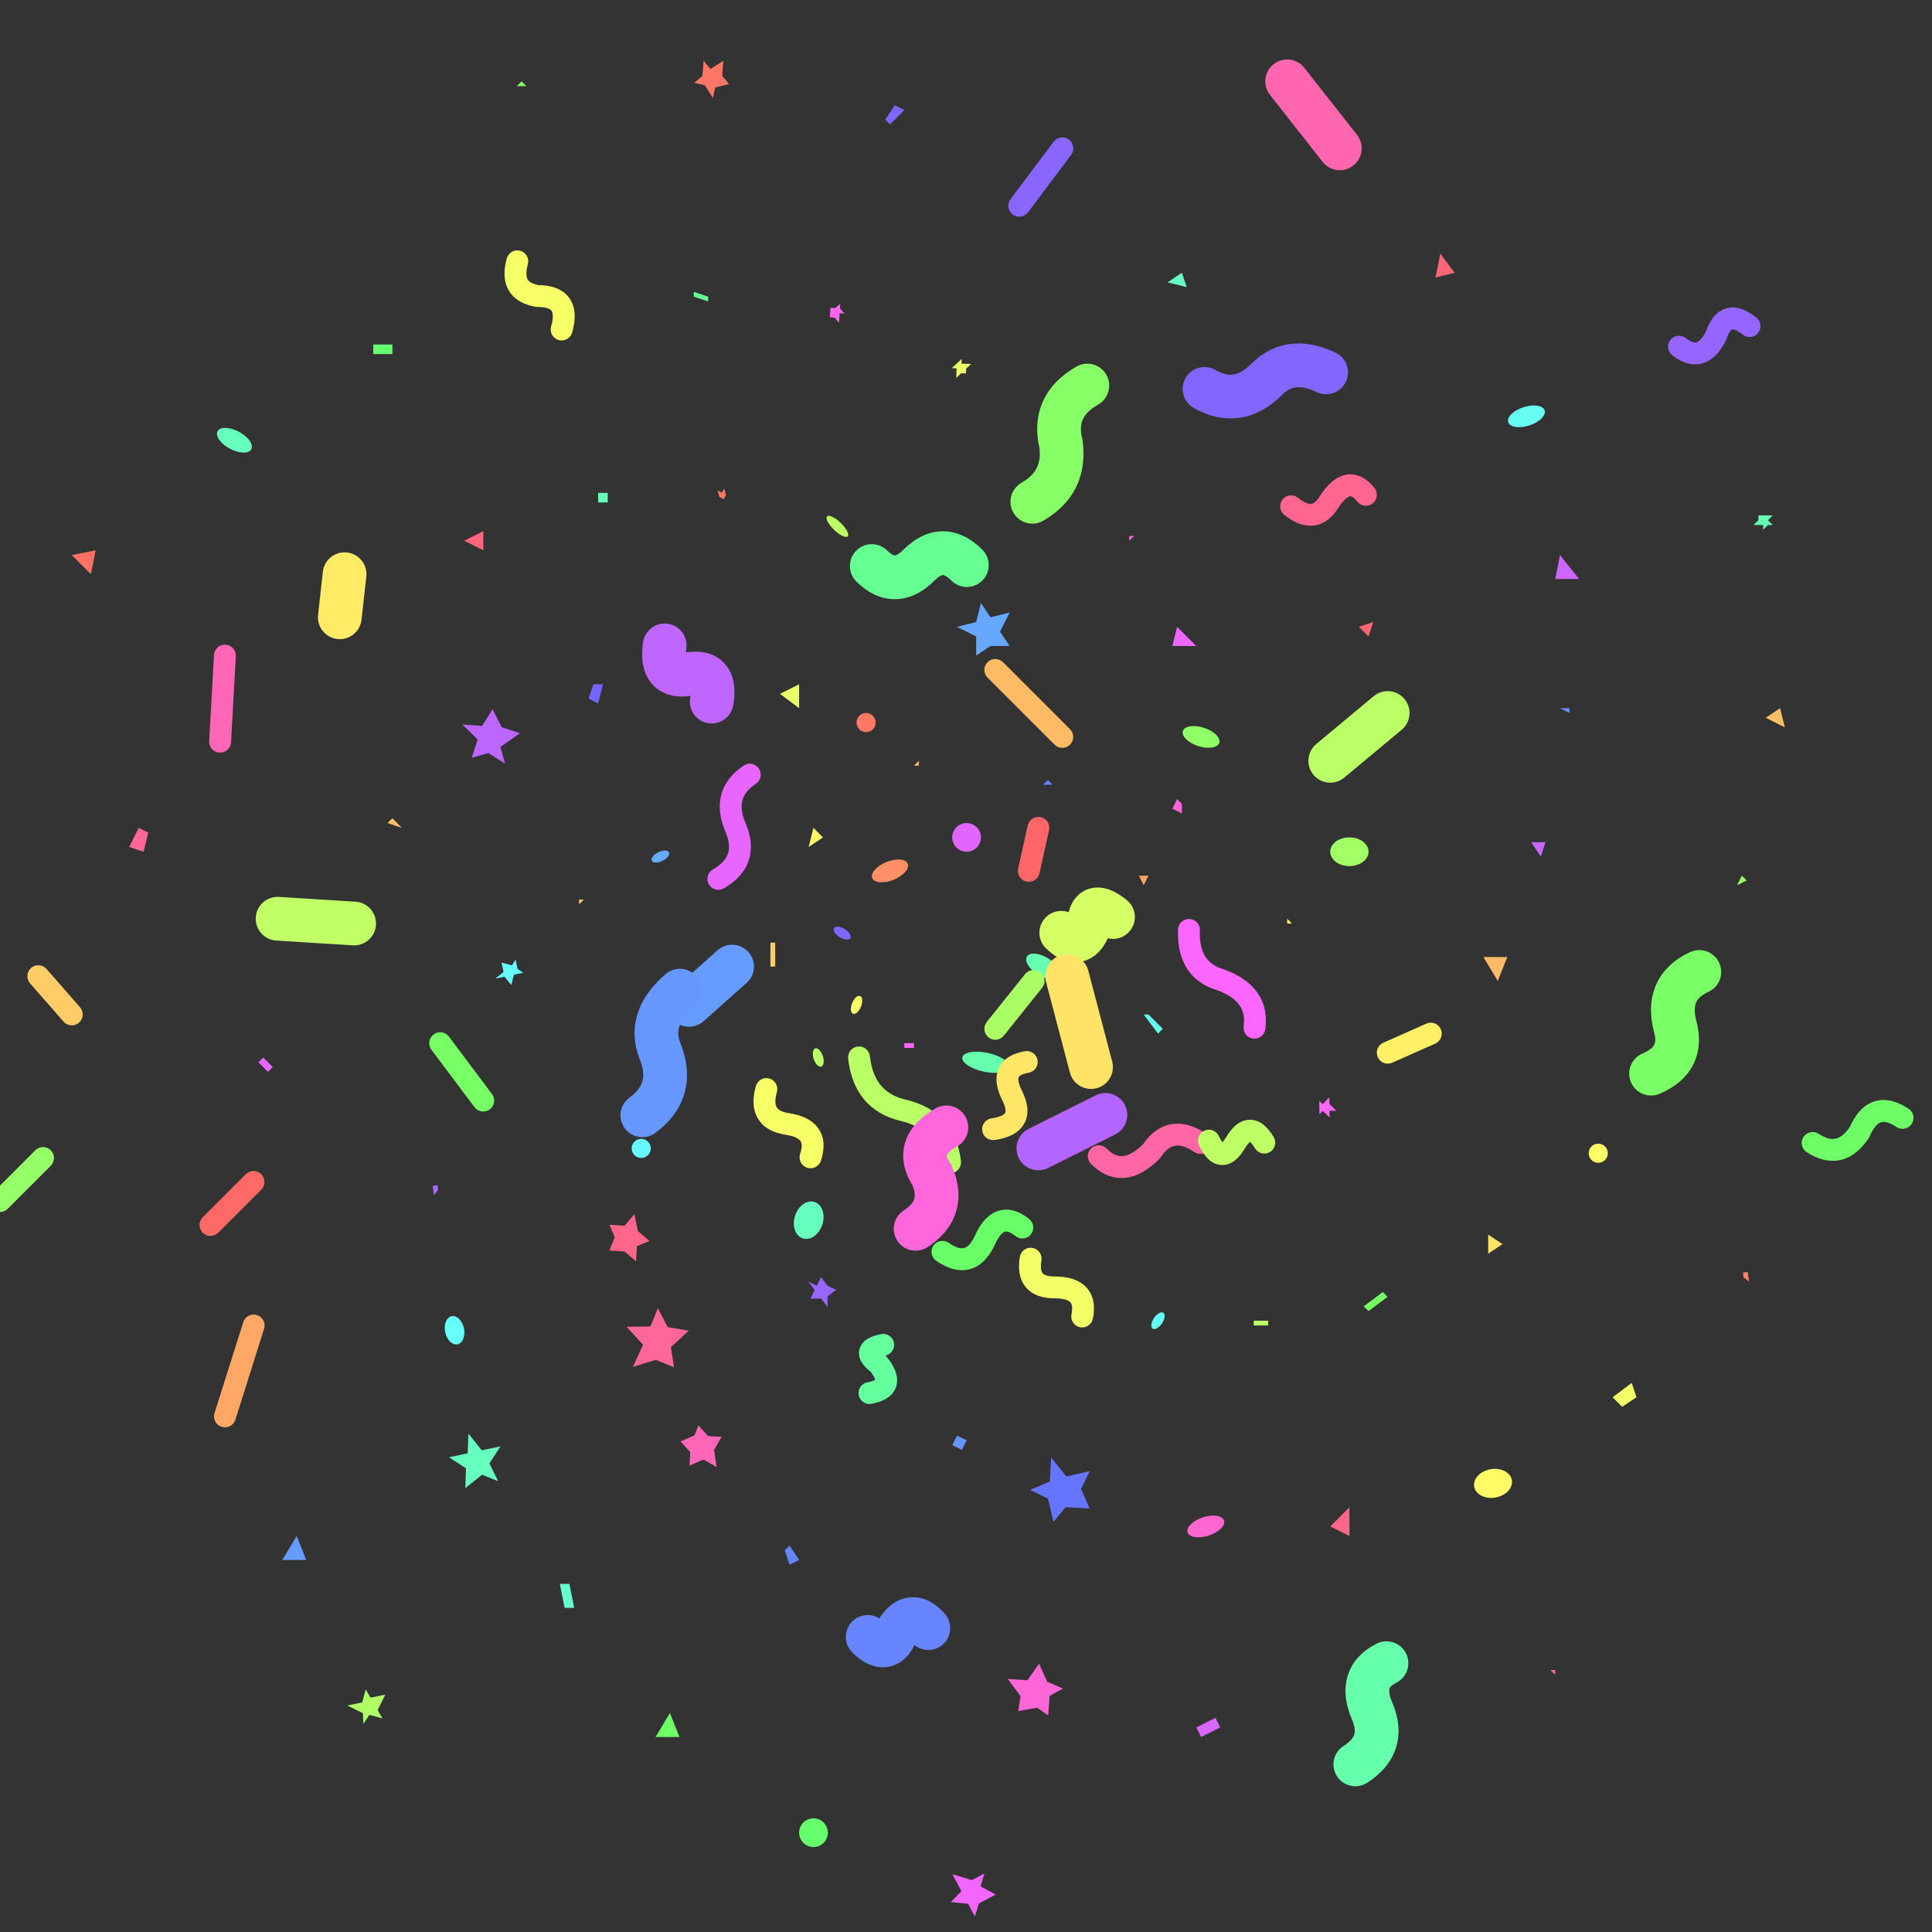 <svg width="120" height="120" viewBox="0 0 120 120" fill="none" xmlns="http://www.w3.org/2000/svg" xmlns:xlink="http://www.w3.org/1999/xlink">
<rect x="0" y="0" width="120" height="120" fill="#333333" stroke="none"/>
<path d="M64.794,60.631C65.451,60.631 65.983,60.365 65.983,60.036C65.983,59.708 65.451,59.442 64.794,59.442C64.138,59.442 63.606,59.708 63.606,60.036C63.606,60.365 64.138,60.631 64.794,60.631Z" transform="rotate(-328 64.794 60.036)" fill="#66FFB2"/>
<path d="M64.728,61.353C64.962,61.06 64.915,60.633 64.622,60.399C64.329,60.164 63.902,60.212 63.668,60.505L64.728,61.353ZM61.29,63.477C61.056,63.77 61.103,64.197 61.396,64.431C61.689,64.665 62.116,64.618 62.35,64.325L61.29,63.477ZM63.668,60.505L61.29,63.477L62.35,64.325L64.728,61.353L63.668,60.505Z" fill="#ABFF66"/>
<path d="M61.228,66.575C62.049,66.575 62.714,66.309 62.714,65.981C62.714,65.653 62.049,65.386 61.228,65.386C60.408,65.386 59.742,65.653 59.742,65.981C59.742,66.309 60.408,66.575 61.228,66.575Z" transform="rotate(12 61.228 65.981)" fill="#66FFAD"/>
<rect  x="56.172" y="64.793" width="0.594" height="0.297" fill="#FF66FA"/>
<path d="M53.203,62.712C53.531,62.712 53.797,62.579 53.797,62.415C53.797,62.251 53.531,62.118 53.203,62.118C52.875,62.118 52.609,62.251 52.609,62.415C52.609,62.579 52.875,62.712 53.203,62.712Z" transform="rotate(-248 53.203 62.415)" fill="#F5FF66"/>
<path d="M52.31,58.255C52.638,58.255 52.904,58.122 52.904,57.957C52.904,57.793 52.638,57.66 52.31,57.66C51.981,57.66 51.715,57.793 51.715,57.957C51.715,58.122 51.981,58.255 52.31,58.255Z" transform="rotate(32 52.31 57.957)" fill="#8066FF"/>
<path d="M55.28,54.687C55.937,54.687 56.469,54.421 56.469,54.093C56.469,53.765 55.937,53.499 55.28,53.499C54.623,53.499 54.091,53.765 54.091,54.093C54.091,54.421 54.623,54.687 55.28,54.687Z" transform="rotate(158 55.28 54.093)" fill="#FF8F66"/>
<path d="M60.036,52.904C60.529,52.904 60.928,52.504 60.928,52.012C60.928,51.52 60.529,51.12 60.036,51.12C59.544,51.12 59.145,51.52 59.145,52.012C59.145,52.504 59.544,52.904 60.036,52.904Z" transform="rotate(286 60.036 52.012)" fill="#E066FF"/>
<path d="M65.159,51.565C65.241,51.199 65.01,50.837 64.644,50.755C64.278,50.674 63.915,50.905 63.834,51.271L65.159,51.565ZM63.24,53.946C63.158,54.312 63.389,54.674 63.755,54.756C64.121,54.837 64.484,54.606 64.565,54.24L63.24,53.946ZM63.834,51.271L63.24,53.946L64.565,54.24L65.159,51.565L63.834,51.271Z" fill="#FF6669"/>
<path d="M66.866,56.963C66.329,56.44 65.469,56.451 64.946,56.988C64.422,57.524 64.433,58.384 64.97,58.907L66.866,56.963ZM67.645,57.553L68.905,58.058L69.002,57.815L69.002,57.553L67.645,57.553ZM68.283,58.019C68.868,58.488 69.723,58.393 70.191,57.807C70.659,57.222 70.565,56.367 69.979,55.899L68.283,58.019ZM64.97,58.907C65.422,59.348 66.214,59.938 67.209,59.718C68.193,59.5 68.671,58.642 68.905,58.058L66.384,57.049C66.319,57.212 66.278,57.257 66.289,57.244C66.309,57.221 66.417,57.112 66.623,57.066C66.831,57.02 66.979,57.074 67.015,57.091C67.039,57.101 66.988,57.082 66.866,56.963L64.97,58.907ZM69.002,57.553C69.002,57.328 69.029,57.269 69.016,57.304C68.999,57.352 68.88,57.63 68.52,57.774C68.359,57.839 68.214,57.846 68.117,57.839C68.07,57.835 68.034,57.828 68.012,57.822C67.99,57.816 67.978,57.811 67.976,57.811C67.976,57.811 68.003,57.822 68.06,57.858C68.116,57.893 68.19,57.945 68.283,58.019L69.979,55.899C69.68,55.66 69.345,55.434 68.985,55.29C68.634,55.149 68.089,55.021 67.512,55.252C66.905,55.495 66.6,55.996 66.459,56.391C66.323,56.773 66.287,57.184 66.287,57.553L69.002,57.553Z" fill="#D6FF66"/>
<path d="M66.454,66.624C66.645,67.349 67.388,67.782 68.113,67.591C68.838,67.401 69.271,66.658 69.08,65.933L66.454,66.624ZM67.594,60.286C67.403,59.561 66.661,59.127 65.936,59.318C65.211,59.509 64.777,60.252 64.968,60.977L67.594,60.286ZM69.08,65.933L67.594,60.286L64.968,60.977L66.454,66.624L69.08,65.933Z" fill="#FFE366"/>
<path d="M63.89,66.631C64.26,66.567 64.507,66.216 64.444,65.846C64.38,65.477 64.029,65.229 63.659,65.293L63.89,66.631ZM61.584,69.464C61.213,69.517 60.955,69.861 61.008,70.232C61.061,70.603 61.405,70.861 61.776,70.808L61.584,69.464ZM63.659,65.293C62.974,65.411 62.313,65.708 62.026,66.371C61.752,67.004 61.938,67.713 62.261,68.359L63.476,67.752C63.204,67.209 63.244,66.975 63.272,66.91C63.288,66.875 63.377,66.72 63.89,66.631L63.659,65.293ZM62.261,68.359C62.525,68.887 62.454,69.084 62.428,69.131C62.391,69.195 62.22,69.373 61.584,69.464L61.776,70.808C62.526,70.701 63.247,70.433 63.607,69.804C63.976,69.157 63.806,68.413 63.476,67.752L62.261,68.359Z" fill="#FFE666"/>
<path d="M58.337,72.274C58.38,72.647 58.717,72.914 59.09,72.871C59.462,72.828 59.729,72.491 59.686,72.119L58.337,72.274ZM56.03,68.945L55.866,69.604L55.883,69.608L56.03,68.945ZM54.03,65.601C53.989,65.228 53.653,64.96 53.281,65.001C52.908,65.042 52.639,65.378 52.681,65.751L54.03,65.601ZM59.686,72.119C59.571,71.122 59.226,70.265 58.614,69.596C58.002,68.929 57.172,68.503 56.178,68.282L55.883,69.608C56.672,69.783 57.231,70.097 57.613,70.514C57.994,70.93 58.248,71.5 58.337,72.274L59.686,72.119ZM56.195,68.287C55.521,68.118 55.037,67.815 54.698,67.401C54.355,66.982 54.119,66.398 54.03,65.601L52.681,65.751C52.79,66.737 53.099,67.59 53.647,68.26C54.2,68.936 54.955,69.376 55.866,69.604L56.195,68.287Z" fill="#BAFF66"/>
<path d="M50.823,65.981C51.151,65.981 51.417,65.848 51.417,65.684C51.417,65.519 51.151,65.386 50.823,65.386C50.494,65.386 50.228,65.519 50.228,65.684C50.228,65.848 50.494,65.981 50.823,65.981Z" transform="rotate(-288 50.823 65.684)" fill="#BDFF66"/>
<rect  x="47.852" y="58.551" width="0.297" height="1.486" fill="#FFCC66"/>
<path d="M51.118,52.012L50.227,52.607L50.524,51.418L51.118,52.012Z" fill="#FFF766"/>
<path d="M56.77,47.554L57.067,47.257L57.067,47.554L56.77,47.554Z" fill="#FFBF66"/>
<path d="M65.086,48.445L65.383,48.743L64.789,48.743L65.086,48.445Z" fill="#6680FF"/>
<path d="M71.333,54.39L71.035,54.984L70.738,54.39L71.333,54.39Z" fill="#FFA166"/>
<path d="M72.224,63.901L71.927,64.199L71.035,63.01L71.332,63.01L72.224,63.901Z" fill="#66FFED"/>
<path d="M63.889,70.116C63.218,70.451 62.946,71.267 63.282,71.938C63.617,72.608 64.433,72.88 65.103,72.545L63.889,70.116ZM69.264,70.464C69.935,70.129 70.207,69.313 69.871,68.643C69.536,67.972 68.721,67.7 68.05,68.036L69.264,70.464ZM65.103,72.545L69.264,70.464L68.05,68.036L63.889,70.116L65.103,72.545Z" fill="#B366FF"/>
<path d="M56.129,75.187C55.501,75.597 55.324,76.439 55.734,77.067C56.145,77.694 56.986,77.871 57.614,77.461L56.129,75.187ZM57.89,72.996L59.138,72.461L59.089,72.346L59.02,72.242L57.89,72.996ZM59.455,71.202C60.106,70.83 60.332,70.001 59.96,69.35C59.588,68.699 58.759,68.473 58.108,68.845L59.455,71.202ZM57.614,77.461C58.433,76.926 59.091,76.208 59.379,75.265C59.668,74.321 59.523,73.359 59.138,72.461L56.642,73.53C56.851,74.019 56.833,74.305 56.783,74.471C56.732,74.638 56.583,74.89 56.129,75.187L57.614,77.461ZM59.02,72.242C58.889,72.046 58.84,71.913 58.824,71.84C58.809,71.777 58.817,71.756 58.819,71.751C58.825,71.731 58.904,71.517 59.455,71.202L58.108,68.845C57.272,69.322 56.509,70 56.218,70.971C55.913,71.986 56.23,72.953 56.76,73.749L59.02,72.242Z" fill="#FF66DB"/>
<path d="M48.254,67.827C48.356,67.467 48.146,67.091 47.786,66.989C47.425,66.887 47.05,67.097 46.948,67.458L48.254,67.827ZM48.857,69.804L48.745,70.474L48.761,70.477L48.857,69.804ZM49.699,71.67C49.58,72.026 49.772,72.41 50.128,72.529C50.484,72.648 50.868,72.455 50.987,72.1L49.699,71.67ZM46.948,67.458C46.749,68.161 46.722,68.868 47.064,69.456C47.414,70.059 48.043,70.357 48.745,70.474L48.968,69.135C48.481,69.054 48.307,68.893 48.238,68.774C48.161,68.642 48.101,68.367 48.254,67.827L46.948,67.458ZM48.761,70.477C49.384,70.566 49.628,70.745 49.716,70.868C49.786,70.966 49.862,71.18 49.699,71.67L50.987,72.1C51.22,71.401 51.246,70.674 50.821,70.079C50.413,69.508 49.717,69.242 48.953,69.132L48.761,70.477Z" fill="#F7FF66"/>
<path d="M46.374,61.052C46.934,60.554 46.985,59.696 46.487,59.135C45.988,58.575 45.13,58.524 44.57,59.022L46.374,61.052ZM41.895,61.4C41.334,61.898 41.284,62.756 41.782,63.317C42.28,63.877 43.138,63.928 43.699,63.43L41.895,61.4ZM44.57,59.022L41.895,61.4L43.699,63.43L46.374,61.052L44.57,59.022Z" fill="#669CFF"/>
<path d="M44.279,54.001C43.954,54.188 43.842,54.603 44.029,54.928C44.215,55.253 44.63,55.365 44.955,55.178L44.279,54.001ZM46.949,48.681C47.261,48.473 47.346,48.052 47.138,47.74C46.93,47.428 46.508,47.343 46.196,47.551L46.949,48.681ZM44.955,55.178C45.703,54.749 46.26,54.18 46.505,53.441C46.75,52.702 46.645,51.912 46.305,51.118L45.057,51.653C45.311,52.247 45.326,52.683 45.217,53.013C45.107,53.342 44.836,53.681 44.279,54.001L44.955,55.178ZM46.305,51.118C46.048,50.518 46.017,50.061 46.113,49.707C46.208,49.358 46.454,49.011 46.949,48.681L46.196,47.551C45.503,48.014 45.005,48.608 44.803,49.349C44.603,50.085 44.72,50.866 45.057,51.653L46.305,51.118Z" fill="#E866FF"/>
<path d="M53.795,45.474C54.124,45.474 54.39,45.208 54.39,44.879C54.39,44.551 54.124,44.285 53.795,44.285C53.467,44.285 53.201,44.551 53.201,44.879C53.201,45.208 53.467,45.474 53.795,45.474Z" transform="rotate(-76 53.795 44.879)" fill="#FF7866"/>
<path d="M62.3,41.129C62.035,40.864 61.605,40.864 61.34,41.129C61.075,41.394 61.075,41.824 61.34,42.089L62.3,41.129ZM65.501,46.25C65.766,46.516 66.196,46.516 66.461,46.25C66.726,45.985 66.726,45.555 66.461,45.29L65.501,46.25ZM61.34,42.089L65.501,46.25L66.461,45.29L62.3,41.129L61.34,42.089Z" fill="#FFBA66"/>
<path d="M73.411,50.526L72.816,50.229L73.114,49.634L73.411,49.931L73.411,50.526Z" fill="#FF66D9"/>
<path d="M74.526,57.784C74.54,57.409 74.247,57.094 73.872,57.08C73.498,57.067 73.183,57.359 73.169,57.734L74.526,57.784ZM75.836,60.863L76.075,60.227L76.049,60.217L76.023,60.21L75.836,60.863ZM77.245,63.739C77.192,64.11 77.45,64.454 77.821,64.507C78.192,64.56 78.536,64.302 78.589,63.931L77.245,63.739ZM73.169,57.734C73.135,58.66 73.299,59.487 73.727,60.156C74.163,60.836 74.827,61.28 75.65,61.515L76.023,60.21C75.459,60.049 75.098,59.778 74.87,59.423C74.636,59.058 74.499,58.531 74.526,57.784L73.169,57.734ZM75.598,61.498C76.312,61.766 76.747,62.094 76.989,62.441C77.221,62.773 77.324,63.187 77.245,63.739L78.589,63.931C78.708,63.096 78.563,62.321 78.101,61.662C77.65,61.018 76.946,60.554 76.075,60.227L75.598,61.498Z" fill="#FA66FF"/>
<path d="M74.181,71.555C74.491,71.766 74.913,71.685 75.124,71.375C75.334,71.064 75.254,70.642 74.943,70.432L74.181,71.555ZM71.515,71.516L71.995,71.996L72.043,71.948L72.08,71.892L71.515,71.516ZM68.726,71.333C68.461,71.068 68.031,71.068 67.766,71.333C67.501,71.598 67.501,72.028 67.766,72.293L68.726,71.333ZM74.943,70.432C74.244,69.957 73.502,69.697 72.757,69.825C72.003,69.954 71.409,70.451 70.951,71.139L72.08,71.892C72.414,71.392 72.724,71.208 72.986,71.163C73.256,71.116 73.641,71.189 74.181,71.555L74.943,70.432ZM71.035,71.036C70.496,71.575 70.066,71.777 69.745,71.806C69.454,71.832 69.122,71.729 68.726,71.333L67.766,72.293C68.361,72.888 69.069,73.231 69.868,73.158C70.636,73.088 71.346,72.645 71.995,71.996L71.035,71.036Z" fill="#FF66A6"/>
<path d="M58.92,77.192C58.612,76.979 58.189,77.057 57.976,77.365C57.763,77.674 57.841,78.097 58.15,78.31L58.92,77.192ZM61.123,77.136L61.73,77.44L61.739,77.422L61.747,77.404L61.123,77.136ZM63.076,76.775C63.369,77.009 63.796,76.962 64.031,76.669C64.265,76.376 64.217,75.949 63.925,75.715L63.076,76.775ZM58.15,78.31C58.787,78.749 59.487,79.008 60.187,78.842C60.895,78.674 61.389,78.123 61.73,77.44L60.516,76.833C60.263,77.339 60.028,77.484 59.873,77.521C59.711,77.56 59.414,77.532 58.92,77.192L58.15,78.31ZM61.747,77.404C62.024,76.758 62.273,76.557 62.401,76.509C62.475,76.481 62.667,76.447 63.076,76.775L63.925,75.715C63.343,75.25 62.644,74.968 61.925,75.238C61.261,75.487 60.816,76.128 60.499,76.869L61.747,77.404Z" fill="#69FF66"/>
<path d="M50.23,76.681C50.886,76.681 51.418,76.282 51.418,75.789C51.418,75.297 50.886,74.898 50.23,74.898C49.573,74.898 49.041,75.297 49.041,75.789C49.041,76.282 49.573,76.681 50.23,76.681Z" transform="rotate(-252 50.23 75.789)" fill="#66FFBF"/>
<path d="M39.092,68.183C38.488,68.629 38.361,69.479 38.806,70.082C39.252,70.685 40.102,70.813 40.705,70.367L39.092,68.183ZM41.04,65.395L42.311,64.918L42.3,64.889L42.288,64.86L41.04,65.395ZM43.113,62.562C43.682,62.074 43.748,61.217 43.26,60.648C42.772,60.078 41.915,60.012 41.345,60.5L43.113,62.562ZM40.705,70.367C41.561,69.735 42.21,68.932 42.503,67.937C42.796,66.943 42.685,65.915 42.311,64.918L39.769,65.872C39.989,66.46 39.986,66.872 39.898,67.171C39.81,67.469 39.592,67.814 39.092,68.183L40.705,70.367ZM42.288,64.86C42.101,64.425 42.097,64.088 42.189,63.788C42.289,63.462 42.547,63.047 43.113,62.562L41.345,60.5C40.524,61.204 39.89,62.027 39.594,62.99C39.29,63.978 39.384,64.979 39.792,65.93L42.288,64.86Z" fill="#6696FF"/>
<path d="M41.018,53.499C41.346,53.499 41.612,53.366 41.612,53.202C41.612,53.037 41.346,52.904 41.018,52.904C40.69,52.904 40.424,53.037 40.424,53.202C40.424,53.366 40.69,53.499 41.018,53.499Z" transform="rotate(334 41.018 53.202)" fill="#66ABFF"/>
<path d="M49.634,43.988L48.445,43.096L49.634,42.502L49.634,43.988Z" fill="#EBFF66"/>
<path d="M60.927,37.449L60.63,38.638L59.441,38.935L60.63,39.53L60.63,40.719L61.522,40.124L62.711,40.124L62.116,39.233L62.711,38.044L61.522,38.341L60.927,37.449Z" fill="#66A8FF"/>
<path d="M74.601,46.366C75.257,46.366 75.79,46.099 75.79,45.771C75.79,45.443 75.257,45.177 74.601,45.177C73.944,45.177 73.412,45.443 73.412,45.771C73.412,46.099 73.944,46.366 74.601,46.366Z" transform="rotate(18 74.601 45.771)" fill="#8FFF66"/>
<path d="M79.949,57.064L80.246,57.362L79.949,57.362L79.949,57.064Z" fill="#FFF066"/>
<path d="M75.699,70.555C75.537,70.216 75.132,70.073 74.794,70.234C74.455,70.396 74.312,70.801 74.473,71.139L75.699,70.555ZM77.947,71.321C78.14,71.642 78.557,71.747 78.878,71.554C79.2,71.361 79.304,70.944 79.111,70.622L77.947,71.321ZM74.473,71.139C74.617,71.441 74.785,71.716 74.987,71.928C75.191,72.141 75.473,72.333 75.834,72.36C76.2,72.388 76.509,72.235 76.74,72.044C76.966,71.857 77.159,71.602 77.328,71.321L76.164,70.622C76.035,70.836 75.936,70.948 75.875,70.998C75.819,71.044 75.846,71 75.936,71.007C76.02,71.013 76.031,71.055 75.969,70.99C75.904,70.923 75.811,70.79 75.699,70.555L74.473,71.139ZM77.328,71.321C77.455,71.109 77.557,70.993 77.626,70.936C77.69,70.882 77.69,70.907 77.637,70.907C77.584,70.907 77.585,70.882 77.648,70.936C77.717,70.993 77.82,71.109 77.947,71.321L79.111,70.622C78.802,70.107 78.329,69.55 77.637,69.55C76.945,69.55 76.473,70.107 76.164,70.622L77.328,71.321Z" fill="#BFFF66"/>
<path d="M66.551,81.637C66.477,82.005 66.715,82.363 67.082,82.437C67.45,82.511 67.808,82.273 67.882,81.906L66.551,81.637ZM64.685,78.291C64.746,77.921 64.497,77.572 64.127,77.51C63.757,77.448 63.407,77.698 63.345,78.068L64.685,78.291ZM67.882,81.906C68.025,81.196 67.964,80.477 67.463,79.948C66.985,79.444 66.262,79.284 65.501,79.284L65.501,80.642C66.127,80.642 66.384,80.783 66.478,80.882C66.548,80.956 66.651,81.141 66.551,81.637L67.882,81.906ZM65.501,79.284C64.999,79.284 64.822,79.157 64.76,79.083C64.695,79.005 64.6,78.799 64.685,78.291L63.345,78.068C63.232,78.749 63.286,79.435 63.717,79.952C64.15,80.471 64.814,80.642 65.501,80.642L65.501,79.284Z" fill="#F2FF66"/>
<path d="M51.081,79.233L50.784,79.827L50.189,79.827L50.487,80.422L50.189,81.016L50.784,80.719L51.378,81.016L51.378,80.422L51.676,79.827L51.081,79.827L51.081,79.233Z" transform="rotate(296 50.933 80.124)" fill="#9666FF"/>
<path d="M39.828,71.926C40.157,71.926 40.423,71.659 40.423,71.331C40.423,71.003 40.157,70.737 39.828,70.737C39.5,70.737 39.234,71.003 39.234,71.331C39.234,71.659 39.5,71.926 39.828,71.926Z" transform="rotate(264 39.828 71.331)" fill="#66F7FF"/>
<path d="M35.965,55.876L36.262,55.876L35.965,56.173L35.965,55.876Z" fill="#FFC766"/>
<path d="M42.867,43.344C42.738,44.083 43.233,44.786 43.971,44.915C44.71,45.044 45.413,44.549 45.542,43.81L42.867,43.344ZM42.629,40.278C42.735,39.536 42.219,38.848 41.477,38.742C40.734,38.636 40.047,39.152 39.941,39.894L42.629,40.278ZM45.542,43.81C45.674,43.051 45.705,42.042 45.061,41.275C44.354,40.433 43.307,40.403 42.548,40.53L42.994,43.208C43.085,43.193 43.149,43.189 43.192,43.189C43.234,43.188 43.246,43.192 43.234,43.19C43.221,43.187 43.182,43.176 43.131,43.147C43.078,43.116 43.025,43.073 42.981,43.021C42.891,42.913 42.892,42.837 42.899,42.892C42.903,42.918 42.906,42.968 42.902,43.046C42.899,43.124 42.888,43.223 42.867,43.344L45.542,43.81ZM42.548,40.53C42.363,40.561 42.301,40.543 42.32,40.548C42.334,40.551 42.371,40.562 42.418,40.59C42.467,40.619 42.513,40.658 42.551,40.703C42.626,40.794 42.62,40.849 42.609,40.776C42.597,40.699 42.591,40.542 42.629,40.278L39.941,39.894C39.828,40.683 39.833,41.683 40.465,42.441C41.169,43.286 42.207,43.34 42.994,43.208L42.548,40.53Z" fill="#BF66FF"/>
<path d="M55.102,34.192C54.568,33.666 53.709,33.671 53.182,34.205C52.655,34.739 52.661,35.599 53.195,36.125L55.102,34.192ZM59.094,36.061C59.624,36.591 60.483,36.591 61.014,36.061C61.544,35.53 61.544,34.671 61.014,34.14L59.094,36.061ZM53.195,36.125C53.835,36.757 54.654,37.235 55.632,37.216C56.599,37.196 57.405,36.697 58.042,36.061L56.121,34.14C55.767,34.495 55.589,34.5 55.578,34.501C55.567,34.501 55.533,34.501 55.462,34.467C55.384,34.429 55.263,34.351 55.102,34.192L53.195,36.125ZM58.042,36.061C58.389,35.713 58.559,35.715 58.568,35.715C58.576,35.715 58.746,35.713 59.094,36.061L61.014,34.14C60.37,33.497 59.55,33 58.568,33C57.585,33 56.765,33.497 56.121,34.14L58.042,36.061Z" fill="#66FF91"/>
<path d="M74.302,40.124L72.816,40.124L73.114,38.936L74.302,40.124Z" fill="#ED66FF"/>
<path d="M83.814,53.795C84.47,53.795 85.003,53.396 85.003,52.903C85.003,52.411 84.47,52.012 83.814,52.012C83.157,52.012 82.625,52.411 82.625,52.903C82.625,53.396 83.157,53.795 83.814,53.795Z" transform="rotate(0 83.814 52.903)" fill="#A3FF66"/>
<path d="M82.07,68.193L82.07,68.788L81.772,68.788L82.07,69.085L82.367,69.382L82.367,69.085L82.961,69.085L82.664,68.788L82.961,68.49L82.367,68.49L82.07,68.193Z" transform="rotate(-316 82.367 68.788)" fill="#FF66F2"/>
<path d="M71.926,82.328C72.254,82.328 72.521,82.195 72.521,82.031C72.521,81.867 72.254,81.734 71.926,81.734C71.598,81.734 71.332,81.867 71.332,82.031C71.332,82.195 71.598,82.328 71.926,82.328Z" transform="rotate(-56 71.926 82.031)" fill="#66FFF2"/>
<path d="M53.881,85.858C53.512,85.925 53.268,86.279 53.336,86.648C53.404,87.017 53.758,87.261 54.127,87.193L53.881,85.858ZM54.561,84.718L55.091,84.294L55.037,84.227L54.968,84.175L54.561,84.718ZM54.991,84.195C55.359,84.121 55.597,83.764 55.523,83.396C55.45,83.029 55.092,82.79 54.725,82.864L54.991,84.195ZM54.127,87.193C54.74,87.08 55.449,86.812 55.665,86.113C55.769,85.774 55.717,85.438 55.606,85.147C55.496,84.858 55.313,84.573 55.091,84.294L54.03,85.142C54.204,85.359 54.295,85.521 54.337,85.63C54.378,85.737 54.355,85.751 54.367,85.713C54.381,85.667 54.405,85.673 54.342,85.711C54.269,85.755 54.128,85.812 53.881,85.858L54.127,87.193ZM54.968,84.175C54.885,84.113 54.822,84.059 54.774,84.014C54.751,83.991 54.732,83.972 54.718,83.956C54.704,83.94 54.695,83.928 54.689,83.92C54.684,83.913 54.684,83.911 54.686,83.915C54.688,83.92 54.694,83.932 54.699,83.951C54.705,83.971 54.71,83.998 54.711,84.032C54.712,84.066 54.708,84.102 54.699,84.14C54.69,84.177 54.676,84.21 54.66,84.238C54.645,84.265 54.629,84.285 54.617,84.298C54.605,84.31 54.597,84.317 54.595,84.318C54.593,84.319 54.597,84.317 54.607,84.311C54.617,84.305 54.633,84.298 54.655,84.289C54.677,84.28 54.704,84.27 54.736,84.259C54.802,84.238 54.886,84.216 54.991,84.195L54.725,82.864C54.446,82.919 54.179,82.998 53.957,83.119C53.74,83.237 53.472,83.45 53.382,83.81C53.29,84.177 53.433,84.492 53.577,84.699C53.723,84.907 53.929,85.093 54.153,85.261L54.968,84.175Z" fill="#66FF9E"/>
<path d="M39.189,75.375L38.594,75.969L37.703,75.969L38,76.861L37.703,77.753L38.594,77.456L39.189,78.05L39.486,77.158L40.378,76.564L39.486,76.267L39.189,75.375Z" transform="rotate(-68 39.04 76.712)" fill="#FF668A"/>
<path d="M31.449,59.565L31.449,60.159L30.855,60.456L31.449,60.754L31.449,61.348L31.747,61.051L32.341,61.051L32.044,60.754L32.341,60.159L31.747,60.159L31.449,59.565Z" transform="rotate(-102 31.598 60.456)" fill="#66FCFF"/>
<path d="M37.45,42.502L37.153,43.691L36.559,43.394L36.856,42.502L37.45,42.502Z" fill="#7566FF"/>
<path d="M52.012,32.991C52.504,32.991 52.903,32.858 52.903,32.693C52.903,32.529 52.504,32.396 52.012,32.396C51.519,32.396 51.12,32.529 51.12,32.693C51.12,32.858 51.519,32.991 52.012,32.991Z" transform="rotate(224 52.012 32.693)" fill="#BAFF66"/>
<path d="M70.145,33.585L70.145,33.288L70.442,33.288L70.145,33.585Z" fill="#FF66FC"/>
<path d="M87.061,45.328C87.637,44.848 87.715,43.992 87.235,43.416C86.755,42.84 85.898,42.762 85.322,43.242L87.061,45.328ZM81.756,46.214C81.18,46.694 81.102,47.55 81.582,48.126C82.062,48.703 82.918,48.78 83.494,48.3L81.756,46.214ZM85.322,43.242L81.756,46.214L83.494,48.3L87.061,45.328L85.322,43.242Z" fill="#BAFF66"/>
<path d="M89.146,64.819C89.489,64.666 89.643,64.265 89.491,63.923C89.338,63.58 88.937,63.426 88.595,63.578L89.146,64.819ZM85.92,64.767C85.577,64.919 85.423,65.32 85.575,65.663C85.727,66.005 86.128,66.16 86.471,66.007L85.92,64.767ZM88.595,63.578L85.92,64.767L86.471,66.007L89.146,64.819L88.595,63.578Z" fill="#FFF066"/>
<rect  x="77.871" y="82.031" width="0.892" height="0.297" fill="#C2FF66"/>
<path d="M60.04,89.461L59.743,90.056L59.148,89.758L59.446,89.164L60.04,89.461Z" fill="#6694FF"/>
<path d="M40.417,81.493L40.12,82.979L38.634,83.277L39.823,84.168L40.12,85.357L41.011,84.466L42.498,84.763L41.903,83.574L42.498,82.385L41.309,82.682L40.417,81.493Z" transform="rotate(306 40.566 83.425)" fill="#FF6699"/>
<path d="M29.472,68.767C29.697,69.067 30.122,69.128 30.422,68.903C30.722,68.678 30.783,68.252 30.558,67.952L29.472,68.767ZM27.883,64.386C27.658,64.086 27.232,64.025 26.933,64.25C26.633,64.475 26.572,64.9 26.797,65.2L27.883,64.386ZM30.558,67.952L27.883,64.386L26.797,65.2L29.472,68.767L30.558,67.952Z" fill="#78FF66"/>
<path d="M30.519,43.911L29.925,45.1L28.736,45.1L29.33,45.991L29.033,47.18L29.925,46.586L31.114,47.478L31.114,46.289L32.005,45.397L30.816,45.1L30.519,43.911Z" transform="rotate(-72 30.371 45.694)" fill="#BA66FF"/>
<path d="M44.831,30.304L44.534,30.601L44.831,30.601L44.831,30.898L45.129,30.601L45.129,30.304L44.831,30.304Z" transform="rotate(-240 44.831 30.601)" fill="#FF7A66"/>
<path d="M68.21,25.126C68.861,24.753 69.086,23.924 68.714,23.273C68.341,22.622 67.512,22.396 66.861,22.769L68.21,25.126ZM65.904,27.599L67.252,27.43L67.241,27.349L67.222,27.269L65.904,27.599ZM63.447,29.986C62.796,30.359 62.57,31.188 62.942,31.839C63.314,32.49 64.144,32.716 64.795,32.344L63.447,29.986ZM66.861,22.769C65.94,23.296 65.194,24.006 64.775,24.943C64.354,25.887 64.332,26.909 64.587,27.928L67.222,27.269C67.08,26.703 67.133,26.324 67.255,26.051C67.38,25.771 67.647,25.448 68.21,25.126L66.861,22.769ZM64.557,27.767C64.63,28.348 64.548,28.762 64.393,29.072C64.238,29.382 63.956,29.696 63.447,29.986L64.795,32.344C65.673,31.842 66.382,31.165 66.822,30.286C67.261,29.407 67.377,28.434 67.252,27.43L64.557,27.767Z" fill="#87FF66"/>
<path d="M84.406,38.935L85.298,38.638L85.001,39.529L84.406,38.935Z" fill="#FF6673"/>
<path d="M93.623,59.443L93.028,60.929L92.137,59.443L93.623,59.443Z" fill="#FFBA66"/>
<path d="M85,81.436L84.703,81.139L85.892,80.248L86.189,80.545L85,81.436Z" fill="#75FF66"/>
<path d="M65.954,90.636L65.359,91.824L64.171,92.122L65.359,93.013L65.062,94.499L66.251,93.608L67.44,94.202L67.143,93.013L68.034,91.824L66.845,91.824L65.954,90.636Z" transform="rotate(-230 66.102 92.567)" fill="#6675FF"/>
<path d="M43.871,88.688L43.277,89.58L42.385,89.877L42.98,90.472L42.98,91.363L43.574,91.066L44.466,91.363L44.466,90.472L45.06,89.877L44.169,89.58L43.871,88.688Z" transform="rotate(138 43.723 90.026)" fill="#FF66B8"/>
<path d="M27.059,73.787L26.762,73.787L27.059,74.084L27.357,74.084L27.357,73.787L27.059,73.787Z" transform="rotate(-96 27.059 73.935)" fill="#AD66FF"/>
<path d="M24.07,51.121L24.368,50.824L24.962,51.419L24.07,51.121Z" fill="#FFBF66"/>
<rect  x="37.152" y="30.613" width="0.594" height="0.594" fill="#66FFB8"/>
<path d="M59.713,22.291L59.416,22.588L59.118,22.886L59.416,22.886L59.416,23.48L59.713,23.183L60.01,23.183L60.01,22.886L60.307,22.588L59.713,22.588L59.713,22.291Z" transform="rotate(-358 59.713 22.886)" fill="#EBFF66"/>
<path d="M84.306,31.156C84.539,31.45 84.966,31.501 85.26,31.268C85.554,31.036 85.604,30.609 85.372,30.315L84.306,31.156ZM82.569,31.149L82.004,30.773L81.995,30.786L81.987,30.8L82.569,31.149ZM80.615,30.916C80.323,30.682 79.896,30.73 79.661,31.022C79.427,31.315 79.475,31.742 79.767,31.977L80.615,30.916ZM85.372,30.315C84.944,29.772 84.348,29.352 83.609,29.486C82.946,29.607 82.423,30.144 82.004,30.773L83.134,31.526C83.507,30.966 83.759,30.839 83.853,30.822C83.87,30.819 84.014,30.786 84.306,31.156L85.372,30.315ZM81.987,30.8C81.747,31.2 81.554,31.279 81.445,31.293C81.313,31.31 81.049,31.264 80.615,30.916L79.767,31.977C80.324,32.422 80.952,32.723 81.613,32.64C82.297,32.555 82.797,32.089 83.151,31.499L81.987,30.8Z" fill="#FF668F"/>
<path d="M95.997,52.31L95.7,53.201L95.105,52.31L95.997,52.31Z" fill="#C966FF"/>
<path d="M93.325,77.276L92.434,77.87L92.434,76.682L93.325,77.276Z" fill="#FFE366"/>
<path d="M74.896,95.406C75.552,95.406 76.085,95.139 76.085,94.811C76.085,94.483 75.552,94.217 74.896,94.217C74.239,94.217 73.707,94.483 73.707,94.811C73.707,95.139 74.239,95.406 74.896,95.406Z" transform="rotate(162 74.896 94.811)" fill="#FF66CF"/>
<path d="M48.746,96.297L49.043,96L49.638,96.892L49.043,97.189L48.746,96.297Z" fill="#6685FF"/>
<path d="M28.234,83.22C28.726,83.22 29.126,82.954 29.126,82.625C29.126,82.297 28.726,82.031 28.234,82.031C27.742,82.031 27.342,82.297 27.342,82.625C27.342,82.954 27.742,83.22 28.234,83.22Z" transform="rotate(-102 28.234 82.625)" fill="#66FFFC"/>
<path d="M21.913,58.717C22.661,58.764 23.306,58.195 23.353,57.446C23.399,56.698 22.831,56.053 22.082,56.007L21.913,58.717ZM17.327,55.709C16.578,55.663 15.934,56.231 15.887,56.98C15.84,57.728 16.409,58.373 17.157,58.42L17.327,55.709ZM22.082,56.007L17.327,55.709L17.157,58.42L21.913,58.717L22.082,56.007Z" fill="#C2FF66"/>
<path d="M30.021,34.18L28.832,33.585L30.021,32.991L30.021,34.18Z" fill="#FF667D"/>
<path d="M52.153,18.848L51.856,19.145L51.559,19.145L51.559,19.442L51.559,19.739L51.856,19.739L52.153,20.037L52.153,19.442L52.451,19.442L52.153,19.145L52.153,18.848Z" transform="rotate(-356 52.005 19.442)" fill="#FF66F0"/>
<path d="M81.785,24.354C82.462,24.676 83.272,24.389 83.595,23.713C83.918,23.036 83.631,22.226 82.954,21.903L81.785,24.354ZM75.486,22.977C74.835,22.605 74.006,22.831 73.634,23.482C73.262,24.133 73.488,24.962 74.139,25.334L75.486,22.977ZM82.954,21.903C82.059,21.475 81.123,21.251 80.184,21.361C79.226,21.474 78.398,21.919 77.716,22.601L79.636,24.521C79.945,24.212 80.228,24.09 80.501,24.058C80.794,24.024 81.209,24.079 81.785,24.354L82.954,21.903ZM77.716,22.601C77.267,23.051 76.898,23.216 76.612,23.259C76.335,23.302 75.975,23.256 75.486,22.977L74.139,25.334C75.037,25.848 76.014,26.099 77.025,25.943C78.028,25.789 78.897,25.261 79.636,24.521L77.716,22.601Z" fill="#8266FF"/>
<path d="M97.485,43.987L97.485,44.285L96.891,43.987L97.485,43.987Z" fill="#6691FF"/>
<path d="M99.27,72.224C99.598,72.224 99.864,71.958 99.864,71.629C99.864,71.301 99.598,71.035 99.27,71.035C98.942,71.035 98.676,71.301 98.676,71.629C98.676,71.958 98.942,72.224 99.27,72.224Z" transform="rotate(-228 99.27 71.629)" fill="#FCFF66"/>
<path d="M82.625,94.811L83.814,93.622L83.814,95.405L82.625,94.811Z" fill="#FF6687"/>
<path d="M56.643,102.026C57.139,102.588 57.997,102.642 58.559,102.146C59.122,101.65 59.176,100.793 58.68,100.23L56.643,102.026ZM55.678,101.375L54.514,100.676L54.458,100.77L54.417,100.871L55.678,101.375ZM54.855,100.712C54.324,100.182 53.465,100.182 52.934,100.712C52.404,101.242 52.404,102.102 52.934,102.632L54.855,100.712ZM58.68,100.23C58.215,99.702 57.458,99.097 56.452,99.223C55.483,99.343 54.873,100.077 54.514,100.676L56.842,102.073C56.89,101.993 56.932,101.935 56.964,101.894C56.996,101.854 57.015,101.837 57.018,101.834C57.021,101.832 57.003,101.848 56.962,101.868C56.92,101.888 56.861,101.908 56.787,101.917C56.714,101.927 56.645,101.922 56.587,101.91C56.532,101.898 56.498,101.881 56.487,101.876C56.478,101.871 56.488,101.875 56.517,101.899C56.546,101.924 56.589,101.964 56.643,102.026L58.68,100.23ZM54.417,100.871C54.354,101.029 54.316,101.062 54.339,101.037C54.373,100.999 54.497,100.889 54.712,100.853C54.918,100.819 55.049,100.88 55.059,100.885C55.06,100.886 54.991,100.849 54.855,100.712L52.934,102.632C53.388,103.085 54.167,103.697 55.158,103.531C56.196,103.358 56.7,102.475 56.938,101.879L54.417,100.871Z" fill="#6685FF"/>
<path d="M30.026,88.976L29.134,89.868L27.945,89.571L28.54,90.759L27.945,91.651L29.134,91.354L30.026,92.245L30.026,91.057L31.214,90.462L30.026,90.165L30.026,88.976Z" transform="rotate(258 29.58 90.611)" fill="#66FFBF"/>
<path d="M16.942,66.278L16.645,66.575L16.051,65.981L16.348,65.684L16.942,66.278Z" fill="#E866FF"/>
<path d="M19.756,38.191C19.673,38.936 20.21,39.607 20.956,39.69C21.701,39.773 22.372,39.236 22.455,38.49L19.756,38.191ZM22.752,35.815C22.835,35.07 22.298,34.399 21.553,34.316C20.807,34.233 20.136,34.77 20.053,35.516L22.752,35.815ZM22.455,38.49L22.752,35.815L20.053,35.516L19.756,38.191L22.455,38.49Z" fill="#FFEB66"/>
<path d="M43.985,18.427L43.985,18.724L43.094,18.427L43.094,18.13L43.985,18.427Z" fill="#66FF99"/>
<path d="M73.708,17.833L72.52,17.536L73.411,16.941L73.708,17.833Z" fill="#66FFC4"/>
<path d="M96.598,35.963L96.895,34.477L98.084,35.963L96.598,35.963Z" fill="#CC66FF"/>
<path d="M106.115,61.604C106.796,61.291 107.095,60.485 106.782,59.804C106.469,59.122 105.663,58.823 104.982,59.136L106.115,61.604ZM104.037,63.715L102.72,64.044L102.725,64.066L102.731,64.088L104.037,63.715ZM102.016,65.439C101.327,65.734 101.007,66.532 101.303,67.222C101.598,67.911 102.396,68.23 103.086,67.935L102.016,65.439ZM104.982,59.136C104.063,59.558 103.299,60.203 102.88,61.131C102.466,62.048 102.472,63.054 102.72,64.044L105.354,63.385C105.205,62.79 105.265,62.447 105.355,62.249C105.439,62.062 105.63,61.827 106.115,61.604L104.982,59.136ZM102.731,64.088C102.865,64.556 102.803,64.782 102.748,64.891C102.689,65.01 102.521,65.222 102.016,65.439L103.086,67.935C103.967,67.557 104.741,66.977 105.177,66.105C105.618,65.223 105.605,64.26 105.342,63.342L102.731,64.088Z" fill="#7AFF66"/>
<path d="M92.735,93.028C93.391,93.028 93.924,92.629 93.924,92.136C93.924,91.644 93.391,91.244 92.735,91.244C92.078,91.244 91.546,91.644 91.546,92.136C91.546,92.629 92.078,93.028 92.735,93.028Z" transform="rotate(170 92.735 92.136)" fill="#FFFA66"/>
<path d="M64.534,103.385L63.939,104.277L62.75,104.574L63.642,105.466L63.345,106.654L64.534,106.06L65.425,106.357L65.425,105.168L66.02,104.574L64.831,104.277L64.534,103.385Z" transform="rotate(80 64.385 105.02)" fill="#FF66D6"/>
<path d="M35.368,98.377L35.665,99.864L35.071,99.864L34.773,98.377L35.368,98.377Z" fill="#66FFCF"/>
<path d="M12.594,75.607C12.329,75.872 12.329,76.302 12.594,76.567C12.859,76.832 13.289,76.832 13.554,76.567L12.594,75.607ZM16.229,73.892C16.494,73.627 16.494,73.197 16.229,72.932C15.964,72.667 15.534,72.667 15.269,72.932L16.229,73.892ZM13.554,76.567L16.229,73.892L15.269,72.932L12.594,75.607L13.554,76.567Z" fill="#FF6966"/>
<path d="M12.994,46.031C12.973,46.405 13.26,46.726 13.634,46.746C14.009,46.767 14.329,46.481 14.35,46.106L12.994,46.031ZM14.647,40.756C14.668,40.382 14.381,40.062 14.007,40.041C13.632,40.02 13.312,40.307 13.291,40.681L14.647,40.756ZM14.35,46.106L14.647,40.756L13.291,40.681L12.994,46.031L14.35,46.106Z" fill="#FF66B5"/>
<path d="M32.786,16.411C32.886,16.05 32.675,15.676 32.314,15.575C31.952,15.475 31.578,15.687 31.478,16.048L32.786,16.411ZM33.398,18.388L33.286,19.058L33.342,19.067L33.398,19.067L33.398,18.388ZM34.231,20.282C34.128,20.643 34.337,21.018 34.698,21.121C35.058,21.224 35.434,21.016 35.537,20.655L34.231,20.282ZM31.478,16.048C31.282,16.751 31.26,17.457 31.604,18.043C31.956,18.643 32.585,18.941 33.286,19.058L33.51,17.719C33.023,17.637 32.846,17.476 32.775,17.357C32.697,17.224 32.637,16.949 32.786,16.411L31.478,16.048ZM33.398,19.067C34.011,19.067 34.201,19.224 34.257,19.303C34.322,19.394 34.411,19.653 34.231,20.282L35.537,20.655C35.753,19.897 35.793,19.117 35.362,18.514C34.924,17.9 34.172,17.709 33.398,17.709L33.398,19.067Z" fill="#F7FF66"/>
<path d="M62.765,12.373C62.541,12.673 62.601,13.099 62.901,13.324C63.201,13.548 63.627,13.488 63.852,13.188L62.765,12.373ZM66.527,9.621C66.752,9.321 66.691,8.896 66.391,8.671C66.091,8.446 65.665,8.507 65.44,8.807L66.527,9.621ZM63.852,13.188L66.527,9.621L65.44,8.807L62.765,12.373L63.852,13.188Z" fill="#8A66FF"/>
<path d="M94.81,26.453C95.467,26.453 95.999,26.186 95.999,25.858C95.999,25.53 95.467,25.264 94.81,25.264C94.154,25.264 93.621,25.53 93.621,25.858C93.621,26.186 94.154,26.453 94.81,26.453Z" transform="rotate(-18 94.81 25.858)" fill="#66FFF2"/>
<path d="M108.485,54.687L107.891,54.984L108.188,54.39L108.485,54.687Z" fill="#9CFF66"/>
<path d="M101.646,86.786L100.755,87.381L100.16,86.786L101.349,85.895L101.646,86.786Z" fill="#F2FF66"/>
<path d="M74.305,107.294L75.494,106.699L75.791,107.294L74.602,107.888L74.305,107.294Z" fill="#D966FF"/>
<path d="M41.61,106.403L42.205,107.889L40.719,107.889L41.61,106.403Z" fill="#6EFF66"/>
<path d="M16.403,82.533C16.516,82.175 16.318,81.794 15.96,81.681C15.603,81.568 15.221,81.766 15.109,82.124L16.403,82.533ZM13.325,87.771C13.212,88.128 13.411,88.51 13.768,88.623C14.126,88.735 14.507,88.537 14.62,88.18L13.325,87.771ZM15.109,82.124L13.325,87.771L14.62,88.18L16.403,82.533L15.109,82.124Z" fill="#FFA866"/>
<path d="M8.023,52.607L8.618,51.418L9.212,51.715L8.915,52.904L8.023,52.607Z" fill="#FF6699"/>
<rect  x="23.184" y="21.398" width="1.189" height="0.594" fill="#66FF70"/>
<path d="M56.173,6.836L55.282,7.728L54.984,7.431L55.579,6.539L56.173,6.836Z" fill="#8066FF"/>
<path d="M90.353,16.941L89.164,17.238L89.461,15.752L90.353,16.941Z" fill="#FF6675"/>
<path d="M110.564,43.987L110.861,45.176L109.672,44.582L110.564,43.987Z" fill="#FFBF66"/>
<path d="M108.595,79.003L108.595,79.3L108.298,79.3L108.595,79.3L108.595,79.597L108.893,79.597L108.893,79.3L108.595,79.003Z" transform="rotate(172 108.595 79.3)" fill="#FF8266"/>
<path d="M83.454,108.444C82.821,108.847 82.636,109.686 83.039,110.319C83.442,110.951 84.281,111.137 84.913,110.734L83.454,108.444ZM86.724,104.518C87.395,104.183 87.666,103.367 87.331,102.697C86.996,102.026 86.18,101.754 85.51,102.089L86.724,104.518ZM84.913,110.734C85.74,110.207 86.409,109.494 86.706,108.552C87.003,107.606 86.859,106.641 86.473,105.741L83.977,106.811C84.186,107.298 84.165,107.578 84.115,107.737C84.065,107.899 83.916,108.149 83.454,108.444L84.913,110.734ZM86.473,105.741C86.245,105.209 86.279,104.96 86.303,104.883C86.315,104.841 86.363,104.698 86.724,104.518L85.51,102.089C84.681,102.504 83.986,103.153 83.702,104.102C83.428,105.016 83.611,105.955 83.977,106.811L86.473,105.741Z" fill="#66FFAB"/>
<path d="M50.527,114.724C51.019,114.724 51.418,114.325 51.418,113.833C51.418,113.34 51.019,112.941 50.527,112.941C50.034,112.941 49.635,113.34 49.635,113.833C49.635,114.325 50.034,114.724 50.527,114.724Z" transform="rotate(-280 50.527 113.833)" fill="#66FF6E"/>
<path d="M18.427,95.406L19.021,96.892L17.535,96.892L18.427,95.406Z" fill="#669CFF"/>
<path d="M2.89,60.184C2.643,59.902 2.214,59.873 1.932,60.12C1.65,60.367 1.621,60.796 1.868,61.078L2.89,60.184ZM3.949,63.456C4.195,63.738 4.624,63.766 4.906,63.519C5.189,63.273 5.217,62.844 4.97,62.562L3.949,63.456ZM1.868,61.078L3.949,63.456L4.97,62.562L2.89,60.184L1.868,61.078Z" fill="#FFCC66"/>
<path d="M14.561,27.938C15.218,27.938 15.75,27.672 15.75,27.344C15.75,27.015 15.218,26.749 14.561,26.749C13.905,26.749 13.373,27.015 13.373,27.344C13.373,27.672 13.905,27.938 14.561,27.938Z" transform="rotate(208 14.561 27.344)" fill="#66FFBD"/>
<path d="M44.283,3.705L43.986,4.3L43.094,4.3L43.391,4.894L43.094,5.786L43.986,5.489L44.283,6.083L44.58,5.191L45.175,4.894L44.58,4.597L44.283,3.705Z" transform="rotate(166 44.134 4.894)" fill="#FF7566"/>
<path d="M82.151,10.053C82.614,10.642 83.468,10.745 84.057,10.281C84.647,9.818 84.749,8.965 84.286,8.375L82.151,10.053ZM81.017,4.214C80.554,3.624 79.7,3.522 79.11,3.985C78.521,4.448 78.418,5.302 78.882,5.892L81.017,4.214ZM84.286,8.375L81.017,4.214L78.882,5.892L82.151,10.053L84.286,8.375Z" fill="#FF66B0"/>
<path d="M109.664,31.863L109.367,32.161L109.069,31.863L109.069,32.458L109.069,32.755L109.367,32.755L109.664,33.052L109.664,32.458L109.961,32.458L109.664,32.161L109.664,31.863Z" transform="rotate(-270 109.515 32.458)" fill="#66FFB5"/>
<path d="M112.956,70.421C112.641,70.217 112.221,70.307 112.017,70.621C111.812,70.936 111.902,71.356 112.216,71.56L112.956,70.421ZM115.497,70.326L116.062,70.702L116.097,70.651L116.121,70.593L115.497,70.326ZM117.796,69.999C118.107,70.207 118.529,70.123 118.737,69.811C118.945,69.499 118.861,69.077 118.549,68.869L117.796,69.999ZM112.216,71.56C112.885,71.994 113.603,72.211 114.326,72.046C115.042,71.882 115.611,71.379 116.062,70.702L114.932,69.949C114.591,70.462 114.278,70.664 114.024,70.722C113.776,70.778 113.435,70.733 112.956,70.421L112.216,71.56ZM116.121,70.593C116.387,69.972 116.651,69.765 116.826,69.707C116.987,69.653 117.283,69.657 117.796,69.999L118.549,68.869C117.873,68.419 117.128,68.175 116.397,68.419C115.681,68.657 115.202,69.292 114.873,70.058L116.121,70.593Z" fill="#6EFF66"/>
<path d="M96.297,103.728L96.594,103.728L96.594,104.025L96.297,103.728Z" fill="#FF66BF"/>
<path d="M60.248,116.175L59.653,117.067L58.762,117.067L59.356,117.661L59.356,118.85L60.248,118.256L60.842,118.85L60.842,117.959L61.734,117.067L60.545,117.067L60.248,116.175Z" transform="rotate(-118 60.248 117.513)" fill="#F266FF"/>
<path d="M23.274,104.939L22.68,105.534L21.788,105.237L22.383,106.128L22.085,106.723L22.68,106.425L23.274,107.02L23.274,106.425L24.166,105.831L23.274,105.534L23.274,104.939Z" transform="rotate(330 22.977 105.98)" fill="#B0FF66"/>
<path d="M-0.48,74.121C-0.745,74.386 -0.745,74.816 -0.48,75.081C-0.215,75.346 0.215,75.346 0.48,75.081L-0.48,74.121ZM3.155,72.406C3.42,72.141 3.42,71.711 3.155,71.446C2.89,71.181 2.46,71.181 2.195,71.446L3.155,72.406ZM0.48,75.081L3.155,72.406L2.195,71.446L-0.48,74.121L0.48,75.081Z" fill="#94FF66"/>
<path d="M5.646,35.666L4.457,34.477L5.943,34.18L5.646,35.666Z" fill="#FF7066"/>
<path d="M32.399,5.053L32.696,5.35L32.399,5.35L32.102,5.35L32.399,5.053Z" fill="#8AFF66"/>
<path d="M72.219,0L71.922,0.297L72.219,0Z" fill="#FF66FF"/>
<path d="M104.703,20.997C104.407,20.766 103.98,20.819 103.75,21.115C103.519,21.41 103.572,21.837 103.868,22.067L104.703,20.997ZM106.588,20.849L107.196,21.153L107.217,21.11L107.232,21.064L106.588,20.849ZM108.245,20.785C108.538,21.019 108.965,20.972 109.199,20.679C109.433,20.386 109.386,19.959 109.093,19.725L108.245,20.785ZM103.868,22.067C104.422,22.5 105.077,22.765 105.76,22.562C106.413,22.369 106.867,21.809 107.196,21.153L105.981,20.546C105.715,21.078 105.489,21.227 105.374,21.261C105.289,21.286 105.089,21.298 104.703,20.997L103.868,22.067ZM107.232,21.064C107.411,20.527 107.581,20.465 107.592,20.462C107.609,20.457 107.794,20.424 108.245,20.785L109.093,19.725C108.553,19.293 107.896,18.963 107.219,19.156C106.537,19.351 106.162,19.982 105.944,20.635L107.232,21.064Z" fill="#9466FF"/>
</svg>
